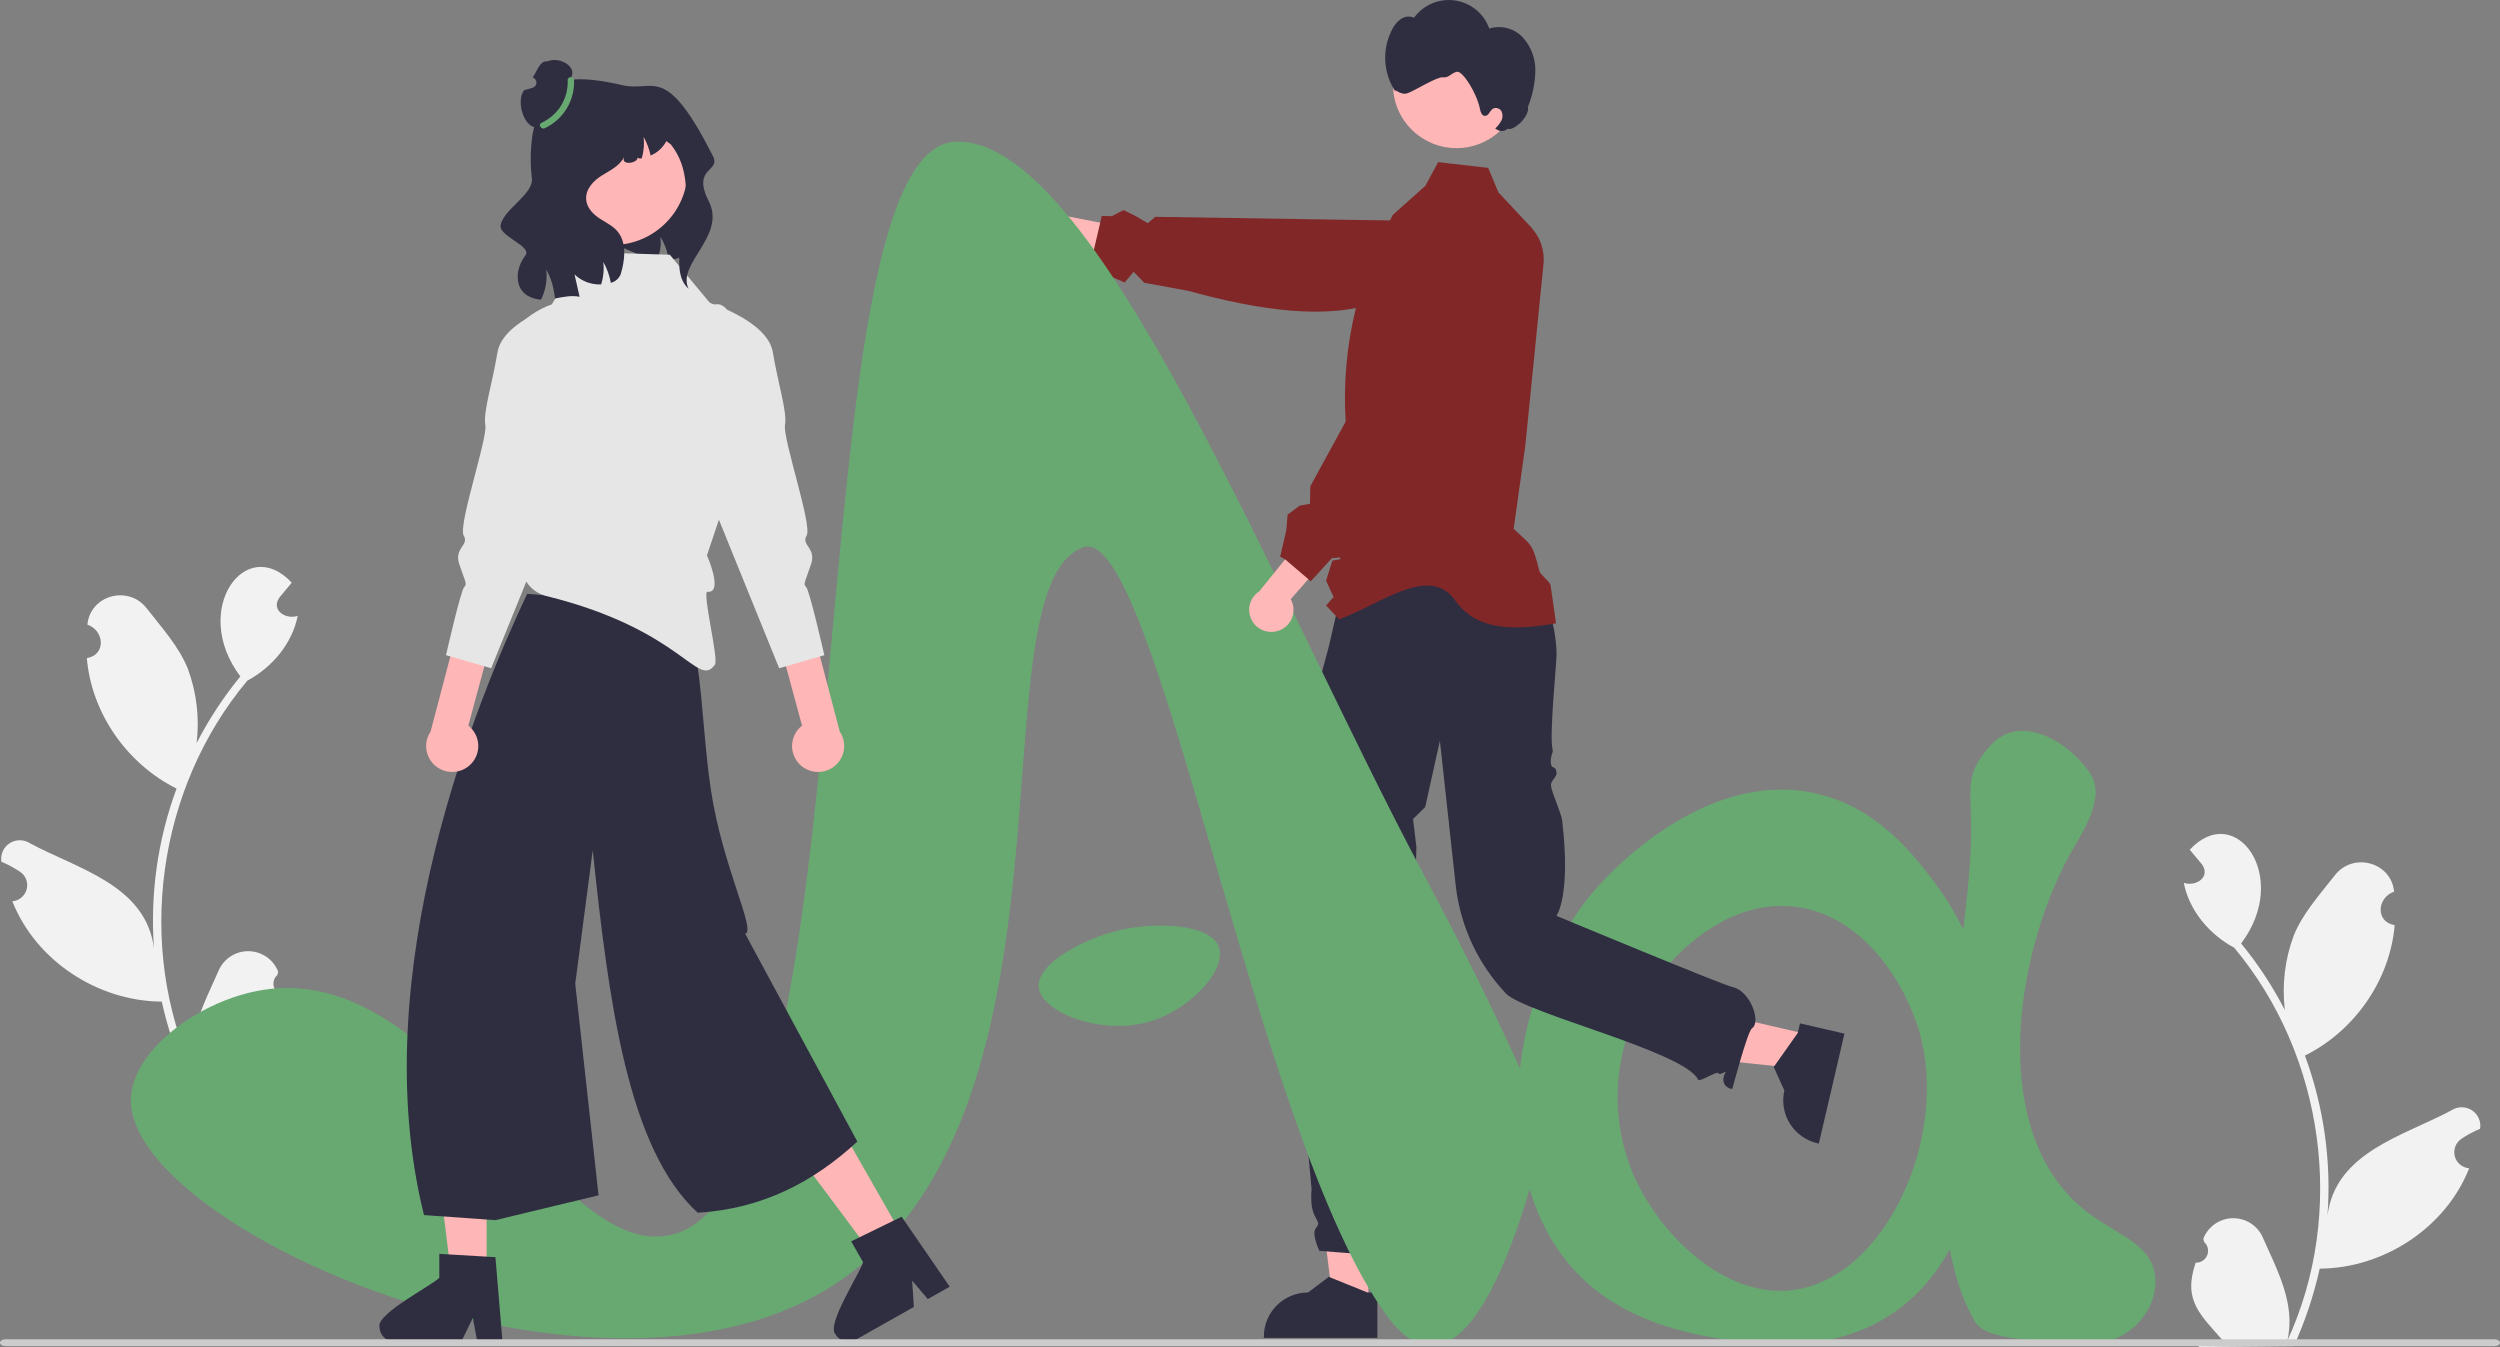 <svg width="232" height="125" viewBox="0 0 232 125" fill="none" xmlns="http://www.w3.org/2000/svg">
<rect x="0" y="0" width="232" height="125" fill="#808080" stroke="none"/>
<g clip-path="url(#clip0_8_2121)">
<path d="M179.323 81.617C177.435 79.164 174.165 74.916 168.541 73.638C157.945 71.231 148.84 81.606 147.981 82.614C139.407 92.669 138.08 110.062 146.727 118.518C151.16 122.853 157.183 123.833 159.765 124.253C162.8 124.747 169.858 125.895 175.813 121.76C179.01 119.539 180.543 116.729 181.579 114.778C186.441 105.625 187.071 91.684 179.323 81.617ZM166.161 119.743C159.95 120.381 154.063 114.585 151.645 109.157C150.295 106.069 149.822 102.672 150.277 99.335C150.732 95.999 152.098 92.85 154.225 90.231C155.122 89.15 159.893 83.4 166.484 84.136C172.967 84.859 176.827 91.367 178.097 95.684C180.973 105.46 174.932 118.842 166.161 119.743Z" fill="#68A972"/>
<path d="M126.987 121.004H123.721L122.167 108.474H126.988L126.987 121.004Z" fill="#FFB6B6"/>
<path d="M126.9 119.943L123.412 118.532L123.312 118.491L121.386 119.943C120.299 119.943 119.256 120.373 118.488 121.137C117.719 121.902 117.287 122.939 117.287 124.02V124.152H127.819V119.943H126.9Z" fill="#2F2E41"/>
<path d="M167.892 96.017L167.155 99.182L154.529 97.862L155.616 93.191L167.892 96.017Z" fill="#FFB6B6"/>
<path d="M167.04 94.97L166.851 95.779L166.831 95.862L164.669 98.921L164.603 99.012L165.589 101.204C165.467 101.726 165.451 102.266 165.539 102.794C165.628 103.322 165.82 103.828 166.105 104.282C166.39 104.736 166.763 105.13 167.201 105.441C167.639 105.752 168.135 105.974 168.66 106.094L168.788 106.124L171.165 95.921L167.04 94.97Z" fill="#2F2E41"/>
<path d="M124.772 53.658L142.785 54.285L142.91 54.104C142.91 54.104 144.447 57.669 144.447 60.725C144.447 61.741 143.736 68.386 144.097 69.643C144.142 69.799 143.833 70.182 143.934 70.911C144 71.383 144.363 71.02 144.447 71.674C144.506 72.144 143.868 72.404 143.934 72.948C144.007 73.542 144.886 75.466 144.965 76.127C145.807 83.162 144.437 84.99 144.437 84.99C144.437 84.99 159.843 91.409 160.795 91.604C162.394 91.931 163.474 94.822 162.588 95.424C162.166 95.71 160.762 101.043 160.762 101.043C160.462 101.097 159.524 100.63 160.122 99.524C160.232 99.32 159.576 99.838 159.467 99.595C159.351 99.336 157.71 100.473 157.577 100.185C156.385 97.602 141.473 94.023 139.738 92.185C137.176 89.469 135.553 86.01 135.107 82.313L133.622 68.745L132.258 74.895L131.13 76.004L131.44 78.588L131.386 81.097L128.57 91.537C128.57 91.537 128.147 111.035 128.826 111.654C129.193 111.99 130.753 116.12 127.801 116.492L122.439 116.081C122.439 116.081 121.717 114.567 122.078 114.028C122.439 113.49 122.418 113.637 121.977 112.755C121.536 111.873 121.717 110.379 121.717 110.379C121.015 103.357 120.737 96.3 120.887 89.245C121.156 77.658 122.785 64.347 122.785 64.075C122.798 63.798 122.747 63.521 122.635 63.267V62.536L123.327 59.944L124.772 53.658Z" fill="#2F2E41"/>
<path d="M144.398 57.848C139.85 58.63 136.8 58.333 134.923 55.556C132.475 52.456 128.022 56.117 124.264 57.478L123.819 56.999L123.061 56.187L123.757 55.403L123.061 53.89L123.642 52.024L124.385 51.889L124.185 50.282L123.873 49.342L124.789 48.341L125.568 45.843L125.007 40.615C124.24 33.449 125.727 26.223 129.263 19.933L131.391 18.033L132.275 17.244L133.46 15.044L134.713 15.189L138.103 15.579L138.218 15.854L139.051 17.85L142.074 21.079C142.502 21.536 142.826 22.078 143.027 22.67C143.228 23.261 143.299 23.888 143.237 24.509L143.15 25.38L143.086 26.006L142.784 29.021L141.552 41.339L141.46 41.993L140.469 49.075C142.08 50.623 142.178 50.285 142.862 53.01C142.939 53.313 143.83 53.988 143.886 54.283C143.965 54.701 144.398 57.848 144.398 57.848Z" fill="#812727"/>
<path d="M135.164 13.746C138.416 13.746 141.053 11.124 141.053 7.89C141.053 4.656 138.416 2.034 135.164 2.034C131.911 2.034 129.275 4.656 129.275 7.89C129.275 11.124 131.911 13.746 135.164 13.746Z" fill="#FFB6B6"/>
<path d="M141.325 3.482C140.936 3.064 140.436 2.764 139.883 2.616C139.33 2.469 138.746 2.48 138.199 2.648C137.96 1.966 137.536 1.362 136.975 0.902C136.414 0.443 135.737 0.145 135.018 0.042C134.299 -0.062 133.565 0.033 132.896 0.316C132.227 0.598 131.649 1.058 131.225 1.645C131.031 1.558 130.817 1.523 130.606 1.542C130.394 1.562 130.191 1.635 130.016 1.755C129.668 2.001 129.389 2.329 129.202 2.71C128.721 3.62 128.496 4.642 128.553 5.668C128.609 6.695 128.945 7.687 129.523 8.538C129.293 8.076 129.94 8.873 130.572 8.664C131.114 8.522 133.343 7.102 133.899 7.173C134.455 7.245 134.635 6.799 135.179 6.664C135.712 6.495 137.072 8.685 137.345 10.134C137.396 10.409 137.522 10.75 137.803 10.756C138.149 10.764 138.252 10.271 138.544 10.086C138.682 10.017 138.841 10.003 138.988 10.048C139.136 10.093 139.26 10.193 139.335 10.327C139.403 10.465 139.437 10.617 139.434 10.771C139.431 10.925 139.392 11.076 139.318 11.211C139.169 11.48 138.977 11.723 138.75 11.931L138.901 12.014C139.05 12.12 139.231 12.171 139.414 12.159C139.597 12.147 139.769 12.072 139.902 11.946C140.465 12.199 141.994 10.776 141.791 9.915C142.219 8.86 142.452 7.737 142.481 6.599C142.505 5.452 142.092 4.339 141.325 3.482Z" fill="#2F2E41"/>
<path d="M95.938 23.214C96.156 23.418 96.416 23.571 96.7 23.664C96.984 23.757 97.286 23.787 97.583 23.751C97.879 23.716 98.165 23.616 98.419 23.459C98.673 23.302 98.889 23.092 99.053 22.843L111.64 25.838L110.384 22.296L98.344 19.931C97.905 19.686 97.391 19.61 96.899 19.716C96.407 19.823 95.971 20.105 95.675 20.51C95.378 20.915 95.241 21.413 95.29 21.912C95.338 22.41 95.569 22.873 95.938 23.214Z" fill="#FFB8B8"/>
<path d="M133.546 21.035L132.538 20.512L127.938 20.44L127.769 20.438L127.76 20.439L124.234 20.386L107.205 20.12L106.52 20.715L105.467 20.093L104.274 19.492L103.178 20.058L102.242 20.043L102.099 20.668L102.098 20.67L102.094 20.688L101.459 23.414L101.458 23.417L101.466 24.06L102.568 25.24L103.152 25.686L104.364 26.219L105.204 25.224L106.189 26.241L110.225 26.98C116.973 28.829 123.187 29.719 127.956 28.01L128.555 27.982L133.288 27.758C133.936 27.728 134.559 27.509 135.081 27.127C135.602 26.744 135.999 26.218 136.219 25.612L136.221 25.61C136.37 25.198 136.434 24.761 136.409 24.324C136.388 23.923 136.291 23.529 136.122 23.164C135.82 22.499 135.304 21.953 134.655 21.613L133.546 21.035Z" fill="#812727"/>
<path d="M203.759 117.176C203.986 117.184 204.211 117.123 204.402 117C204.593 116.877 204.742 116.699 204.827 116.489C204.913 116.279 204.932 116.049 204.882 115.828C204.831 115.607 204.714 115.407 204.545 115.255C204.516 115.145 204.495 115.066 204.466 114.955C204.678 114.403 205.052 113.927 205.538 113.588C206.024 113.248 206.601 113.061 207.195 113.05C207.789 113.039 208.373 113.204 208.872 113.525C209.37 113.846 209.761 114.308 209.995 114.851C211.34 117.901 213.073 121.055 212.258 124.435C217.738 112.595 215.696 97.95 207.333 87.947C205.037 86.717 203.163 84.511 202.656 81.933C203.791 82.304 205.192 81.376 204.33 80.199C203.958 79.75 203.581 79.305 203.208 78.855C207.46 74.266 212.647 81.367 207.977 87.551C209.543 89.465 210.902 91.536 212.034 93.731C211.755 91.391 212.039 89.02 212.861 86.811C213.697 84.751 215.283 83.008 216.678 81.222C218.373 79.044 221.915 80.008 222.172 82.748C220.593 83.281 220.409 85.557 222.224 85.852C221.798 90.957 218.492 95.677 213.897 97.958C215.647 102.698 216.361 107.754 215.992 112.79C216.75 106.902 223.085 105.414 227.5 103.035C227.78 102.852 228.108 102.755 228.444 102.754C228.78 102.754 229.108 102.85 229.389 103.032C229.67 103.214 229.892 103.474 230.028 103.779C230.163 104.084 230.207 104.422 230.152 104.751C229.542 105.004 228.959 105.318 228.411 105.686C228.155 105.861 227.959 106.111 227.85 106.401C227.742 106.691 227.727 107.007 227.806 107.307C227.886 107.606 228.057 107.873 228.295 108.072C228.534 108.271 228.828 108.392 229.138 108.418C226.955 113.944 221.207 117.695 215.268 117.73C214.721 120.202 213.917 122.61 212.869 124.917L204.055 125C204.022 124.903 203.993 124.803 203.963 124.706C204.78 124.749 205.598 124.693 206.401 124.538C204.218 122.017 202.536 120.736 203.759 117.176L203.759 117.176Z" fill="#F2F2F2"/>
<path d="M26.524 92.396C26.296 92.404 26.072 92.343 25.881 92.22C25.689 92.097 25.541 91.919 25.455 91.709C25.369 91.499 25.35 91.269 25.401 91.048C25.451 90.827 25.569 90.627 25.738 90.475C25.767 90.365 25.787 90.286 25.816 90.175C25.604 89.624 25.231 89.147 24.745 88.808C24.259 88.469 23.681 88.281 23.087 88.27C22.494 88.259 21.91 88.424 21.411 88.745C20.912 89.066 20.521 89.528 20.288 90.071C18.943 93.121 17.21 96.275 18.024 99.656C12.544 87.815 14.587 73.17 22.949 63.167C25.246 61.937 27.119 59.731 27.626 57.154C26.492 57.524 25.09 56.596 25.952 55.42C26.325 54.97 26.701 54.525 27.074 54.075C22.822 49.486 17.636 56.587 22.305 62.771C20.74 64.685 19.38 66.756 18.248 68.951C18.527 66.612 18.244 64.24 17.421 62.031C16.586 59.971 14.999 58.228 13.605 56.442C11.909 54.265 8.368 55.228 8.111 57.968C9.689 58.501 9.873 60.778 8.059 61.072C8.484 66.177 11.791 70.897 16.385 73.178C14.635 77.918 13.921 82.975 14.291 88.01C13.532 82.122 7.198 80.635 2.783 78.255C2.502 78.073 2.174 77.975 1.839 77.974C1.503 77.974 1.175 78.07 0.893 78.252C0.612 78.434 0.39 78.694 0.255 78.999C0.119 79.304 0.076 79.642 0.13 79.971C0.74 80.225 1.323 80.538 1.871 80.906C2.128 81.081 2.324 81.331 2.432 81.621C2.54 81.911 2.556 82.228 2.476 82.527C2.396 82.826 2.226 83.094 1.987 83.292C1.749 83.491 1.454 83.612 1.144 83.638C3.328 89.164 9.075 92.915 15.014 92.95C15.561 95.422 16.365 97.83 17.413 100.137L26.228 100.22C26.26 100.123 26.29 100.023 26.319 99.926C25.503 99.969 24.684 99.913 23.881 99.758C26.064 97.237 27.746 95.956 26.524 92.396L26.524 92.396Z" fill="#F2F2F2"/>
<path d="M24.378 91.868C40.94 89.202 51.169 116.392 61.85 114.681C81.427 111.545 73.312 13.99 88.616 13.16C101.661 12.453 118.396 55.502 132.217 81.329C139.481 94.905 143.43 104.561 143.43 104.561C143.43 104.561 137.386 133.729 128.79 122.216C116.512 105.77 107.279 48.174 100.469 50.803C90.042 54.828 101.803 104.348 76.763 119.624C54.891 132.967 12.168 114.009 12.143 102.134C12.133 97.573 18.418 92.827 24.378 91.868Z" fill="#68A972"/>
<path d="M103.962 86.305C100.587 87.073 96.155 89.447 96.396 91.635C96.653 93.98 102.284 96.152 106.8 94.77C110.504 93.635 113.875 89.98 113.105 87.873C112.31 85.697 107.244 85.558 103.962 86.305Z" fill="#68A972"/>
<path d="M192.569 78.435C193.659 76.601 195.216 73.882 194.074 71.956C192.514 69.326 187.675 65.819 184.665 69.239C182.377 71.839 182.89 72.879 182.921 76.915C183.005 87.935 176.731 111.467 183.288 122.666C184.515 124.762 191.299 124.346 193.987 124.607C196.966 124.896 200.199 122.016 200.015 118.682C199.85 115.697 197.029 114.828 194.21 112.864C184.072 105.802 186.928 87.933 192.569 78.435Z" fill="#68A972"/>
<path d="M64.439 15.319C64.371 16.137 64.304 16.955 64.24 17.772C64.191 18.73 64.056 19.682 63.838 20.616C63.788 20.875 63.676 21.119 63.511 21.325C63.218 21.657 63.76 23.596 63.358 23.782C62.95 23.975 62.512 24.097 62.062 24.144C62.044 24.008 62.019 23.871 61.991 23.738C61.988 23.723 61.985 23.71 61.981 23.695C61.854 23.09 61.619 22.513 61.287 21.991C61.365 22.61 61.296 23.238 61.084 23.825C61.05 23.921 61.01 24.017 60.966 24.113C59.2 23.853 57.67 22.666 56.465 22.679C55.733 20.237 55.217 17.736 54.923 15.205C54.845 14.529 54.802 13.78 55.219 13.244C55.59 12.767 56.222 12.593 56.814 12.466C58.747 12.051 60.723 11.863 62.701 11.906L59.278 11.113C60.239 11.059 61.203 11.15 62.137 11.382C63.056 11.658 63.925 12.262 64.28 13.151C64.551 13.829 64.495 14.591 64.439 15.319Z" fill="#2F2E41"/>
<path d="M45.159 118.283H41.864L40.296 105.644L45.16 105.644L45.159 118.283Z" fill="#FFB6B6"/>
<path d="M35.213 123.118C35.215 123.485 35.362 123.837 35.623 124.097C35.883 124.357 36.237 124.504 36.606 124.506H42.809L43.001 124.11L43.879 122.31L44.218 124.11L44.294 124.506H46.633L46.6 124.107L45.976 116.667L45.16 116.617L41.633 116.41L40.767 116.357V118.579C40.11 119.274 34.951 121.902 35.213 123.118Z" fill="#2F2E41"/>
<path d="M83.764 114.717L80.898 116.334L73.262 106.11L77.492 103.724L83.764 114.717Z" fill="#FFB6B6"/>
<path d="M77.513 123.803C77.695 124.122 77.998 124.357 78.354 124.455C78.71 124.553 79.091 124.507 79.413 124.326L79.739 124.143H79.741L84.808 121.282L84.647 118.847L86.1 120.553L87.173 119.947L88.134 119.404L87.284 118.169L83.672 112.909L82.936 113.269L79.764 114.817L78.989 115.197L80.09 117.127C79.864 118.058 76.683 122.872 77.513 123.803Z" fill="#2F2E41"/>
<path d="M61.512 56.241C65.372 56.379 64.779 65.472 65.984 73.381C67.059 80.438 70.203 86.397 69.152 86.65L79.56 105.938C75.49 109.697 70.714 112.19 64.746 112.541C58.268 106.623 56.492 93.003 55.005 78.909L53.382 91.286L55.546 110.927L45.97 113.23L39.347 112.759C33.733 90.243 44.354 64.778 48.926 55.103L61.512 56.241Z" fill="#2F2E41"/>
<path d="M65.607 51.536L67.36 46.306L68.612 44.562L69.113 39.581C69.113 26.131 66.096 28.37 66.096 28.37L62.161 23.64L57.684 23.501L54.146 23.391L51.204 28.248C49.908 28.703 48.754 29.487 47.858 30.523C46.961 31.558 46.352 32.809 46.093 34.152L45.279 38.358L48.324 47.551L48.189 46.868C46.756 49.499 47.12 49.895 48.307 51.871L48.367 52.584C48.421 53.226 48.677 53.835 49.098 54.324C49.519 54.814 50.084 55.16 50.713 55.313C63.395 58.456 64.713 63.954 66.343 61.684C66.722 61.157 65.114 54.862 65.663 54.917C67.165 55.066 65.607 51.536 65.607 51.536Z" fill="#E6E6E6"/>
<path d="M74.285 71.004C74.027 70.767 73.823 70.478 73.689 70.156C73.554 69.834 73.491 69.486 73.505 69.137C73.519 68.789 73.608 68.447 73.768 68.136C73.927 67.825 74.153 67.552 74.428 67.337L71.286 55.74L74.298 54.087L77.929 67.888C78.26 68.377 78.398 68.969 78.319 69.553C78.24 70.137 77.948 70.671 77.499 71.055C77.05 71.439 76.475 71.646 75.882 71.637C75.29 71.627 74.722 71.402 74.285 71.004H74.285Z" fill="#FFB6B6"/>
<path d="M65.633 28.032C65.633 28.032 71.225 29.725 71.717 32.682C72.209 35.639 73.069 38.247 72.847 39.456C72.624 40.666 75.398 48.76 74.858 49.691C74.317 50.623 75.771 50.824 75.269 52.35C74.767 53.877 74.487 54.193 74.806 54.472C75.124 54.75 76.498 60.803 76.498 60.803L72.308 62.013L64.592 42.999L65.633 28.032Z" fill="#E6E6E6"/>
<path d="M43.602 71.004C43.861 70.767 44.064 70.478 44.199 70.156C44.333 69.834 44.396 69.486 44.383 69.137C44.369 68.789 44.279 68.447 44.12 68.136C43.96 67.825 43.735 67.552 43.459 67.337L46.601 55.74L43.589 54.087L39.959 67.888C39.628 68.377 39.489 68.969 39.568 69.553C39.648 70.137 39.939 70.671 40.389 71.055C40.838 71.439 41.413 71.646 42.005 71.637C42.598 71.627 43.166 71.402 43.602 71.004L43.602 71.004Z" fill="#FFB6B6"/>
<path d="M52.255 28.032C52.255 28.032 46.663 29.725 46.17 32.682C45.678 35.639 44.819 38.247 45.041 39.456C45.263 40.666 42.489 48.76 43.03 49.691C43.571 50.623 42.116 50.824 42.618 52.35C43.12 53.877 43.401 54.193 43.082 54.472C42.763 54.75 41.389 60.803 41.389 60.803L45.579 62.013L53.296 42.999L52.255 28.032Z" fill="#E6E6E6"/>
<path d="M56.834 22.74C60.684 22.74 63.805 19.636 63.805 15.808C63.805 11.979 60.684 8.876 56.834 8.876C52.984 8.876 49.862 11.979 49.862 15.808C49.862 19.636 52.984 22.74 56.834 22.74Z" fill="#FFB6B6"/>
<path d="M63.906 26.802C61.277 24.478 65.76 17.838 62.259 13.406L61.838 13.094C61.521 13.693 61.007 14.166 60.38 14.434C60.25 13.829 60.03 13.247 59.729 12.707C59.805 13.377 59.745 14.055 59.552 14.701C59.356 14.725 59.215 14.697 59.166 14.609C59.228 15.147 57.574 15.415 57.92 14.578C57.922 14.569 57.925 14.561 57.929 14.553C57.502 15.408 56.624 15.805 55.861 16.28C55.097 16.751 54.322 17.539 54.397 18.517C54.459 19.308 55.066 19.899 55.677 20.293C56.287 20.69 56.973 21 57.415 21.615C58.159 22.649 57.985 24.165 57.608 25.424C57.533 25.625 57.41 25.805 57.249 25.948C57.088 26.091 56.895 26.194 56.686 26.247C56.562 25.569 56.327 24.915 55.992 24.312C56.07 25.013 56.001 25.722 55.789 26.395C55.335 26.414 54.882 26.342 54.457 26.183C54.031 26.023 53.643 25.779 53.316 25.466L53.786 27.541C53.029 27.383 52.266 27.562 51.497 27.699C51.477 27.464 51.444 27.231 51.4 26.999C51.279 26.304 51.041 25.633 50.696 25.016C50.792 25.873 50.667 26.741 50.332 27.538C50.294 27.629 50.254 27.72 50.21 27.808C49.026 27.724 47.846 27.038 48.07 25.255C48.169 24.683 48.409 24.144 48.768 23.686C49.379 22.835 46.267 21.924 46.457 20.898C46.74 19.375 49.578 18.028 49.354 16.491C49.154 15.098 49.193 11.954 49.964 10.871C51.078 9.305 49.842 6.067 57.758 7.906C60.702 8.59 61.723 5.718 66.162 14.489C66.923 15.993 64.156 15.476 65.782 18.7C67.408 21.923 62.751 24.478 63.906 26.802Z" fill="#2F2E41"/>
<path d="M2.34303e-06 124.605C-0.001 124.428 0.23 124.285 0.515 124.284H231.482C231.768 124.284 232 124.428 232 124.605C232 124.782 231.768 124.926 231.482 124.926H0.518C0.233 124.927 0.001 124.784 2.34303e-06 124.607V124.605Z" fill="#CCCCCC"/>
<path d="M118.663 58.523C118.946 58.426 119.203 58.268 119.418 58.061C119.632 57.854 119.799 57.602 119.905 57.324C120.011 57.046 120.055 56.748 120.033 56.452C120.011 56.155 119.923 55.867 119.777 55.608L128.285 45.908L124.546 45.372L116.855 54.881C116.433 55.154 116.126 55.572 115.993 56.055C115.86 56.538 115.909 57.052 116.132 57.501C116.355 57.95 116.736 58.302 117.202 58.49C117.669 58.679 118.189 58.691 118.663 58.523V58.523Z" fill="#FFB8B8"/>
<path d="M122.387 53.126L123.596 51.8L124.762 51.701L124.841 51.602L125.146 51.215L125.263 50.138L126.159 49.929L128.155 47.393L128.46 46.889L136.841 37.151L138.551 34.32L138.82 33.744L139.657 31.953L139.547 27.436C139.73 27.046 139.833 26.624 139.851 26.194C139.868 25.764 139.8 25.334 139.649 24.931C139.601 24.8 139.544 24.672 139.48 24.549L139.432 24.461C139.31 24.245 139.163 24.043 138.995 23.86L138.992 23.855C138.695 23.532 138.335 23.273 137.933 23.095C137.62 22.953 137.286 22.861 136.944 22.823C136.155 22.736 135.36 22.934 134.706 23.382L133.677 24.09L132.744 24.736L130.606 28.649L130.466 28.904L130.461 28.91L123.88 40.95L121.896 44.58L121.594 45.132L121.566 46.745L120.612 46.924L119.486 47.763L119.372 49.191L118.842 51.494L118.762 51.624L119.255 51.915L119.303 51.942L119.393 52.021L120.649 53.093L121.411 53.746L121.437 53.766L121.635 53.951L122.387 53.126Z" fill="#812727"/>
<path d="M50.134 11.695C50.15 11.701 50.163 11.707 50.179 11.713C50.209 11.726 50.239 11.737 50.271 11.746C50.471 11.819 50.679 11.867 50.892 11.888C50.982 11.898 51.073 11.902 51.164 11.902C51.28 11.903 51.397 11.895 51.513 11.88C51.641 11.864 51.768 11.838 51.893 11.803C51.952 11.787 52.01 11.768 52.067 11.747C52.457 11.609 52.809 11.384 53.096 11.088C53.382 10.792 53.596 10.435 53.721 10.043V10.041C53.734 10.002 53.745 9.963 53.754 9.924C53.813 9.705 53.842 9.479 53.842 9.252V9.248C53.844 8.695 53.67 8.156 53.347 7.706C53.152 7.431 52.926 7.385 53.053 7.071C53.456 6.067 51.805 5.246 50.831 5.688C50.796 5.684 50.76 5.683 50.725 5.684C50.069 5.682 49.825 6.646 49.434 7.188L49.446 7.192C49.545 7.226 49.63 7.291 49.691 7.376C49.751 7.461 49.783 7.563 49.783 7.668C49.782 7.772 49.748 7.874 49.687 7.958C49.625 8.043 49.539 8.106 49.439 8.139C49.179 8.223 48.916 8.298 48.65 8.363C47.773 9.392 48.778 12.405 50.134 11.695Z" fill="#2F2E41"/>
<path d="M53.27 7.446C53.306 8.371 53.067 9.287 52.584 10.079C52.101 10.87 51.394 11.504 50.552 11.899C50.21 12.053 49.912 11.549 50.257 11.394C51.009 11.049 51.641 10.489 52.073 9.786C52.505 9.083 52.717 8.268 52.682 7.445C52.663 7.069 53.251 7.071 53.27 7.446V7.446Z" fill="#68A972"/>
</g>
<defs>
<clipPath id="clip0_8_2121">
<rect width="232" height="125" fill="white"/>
</clipPath>
</defs>
</svg>

